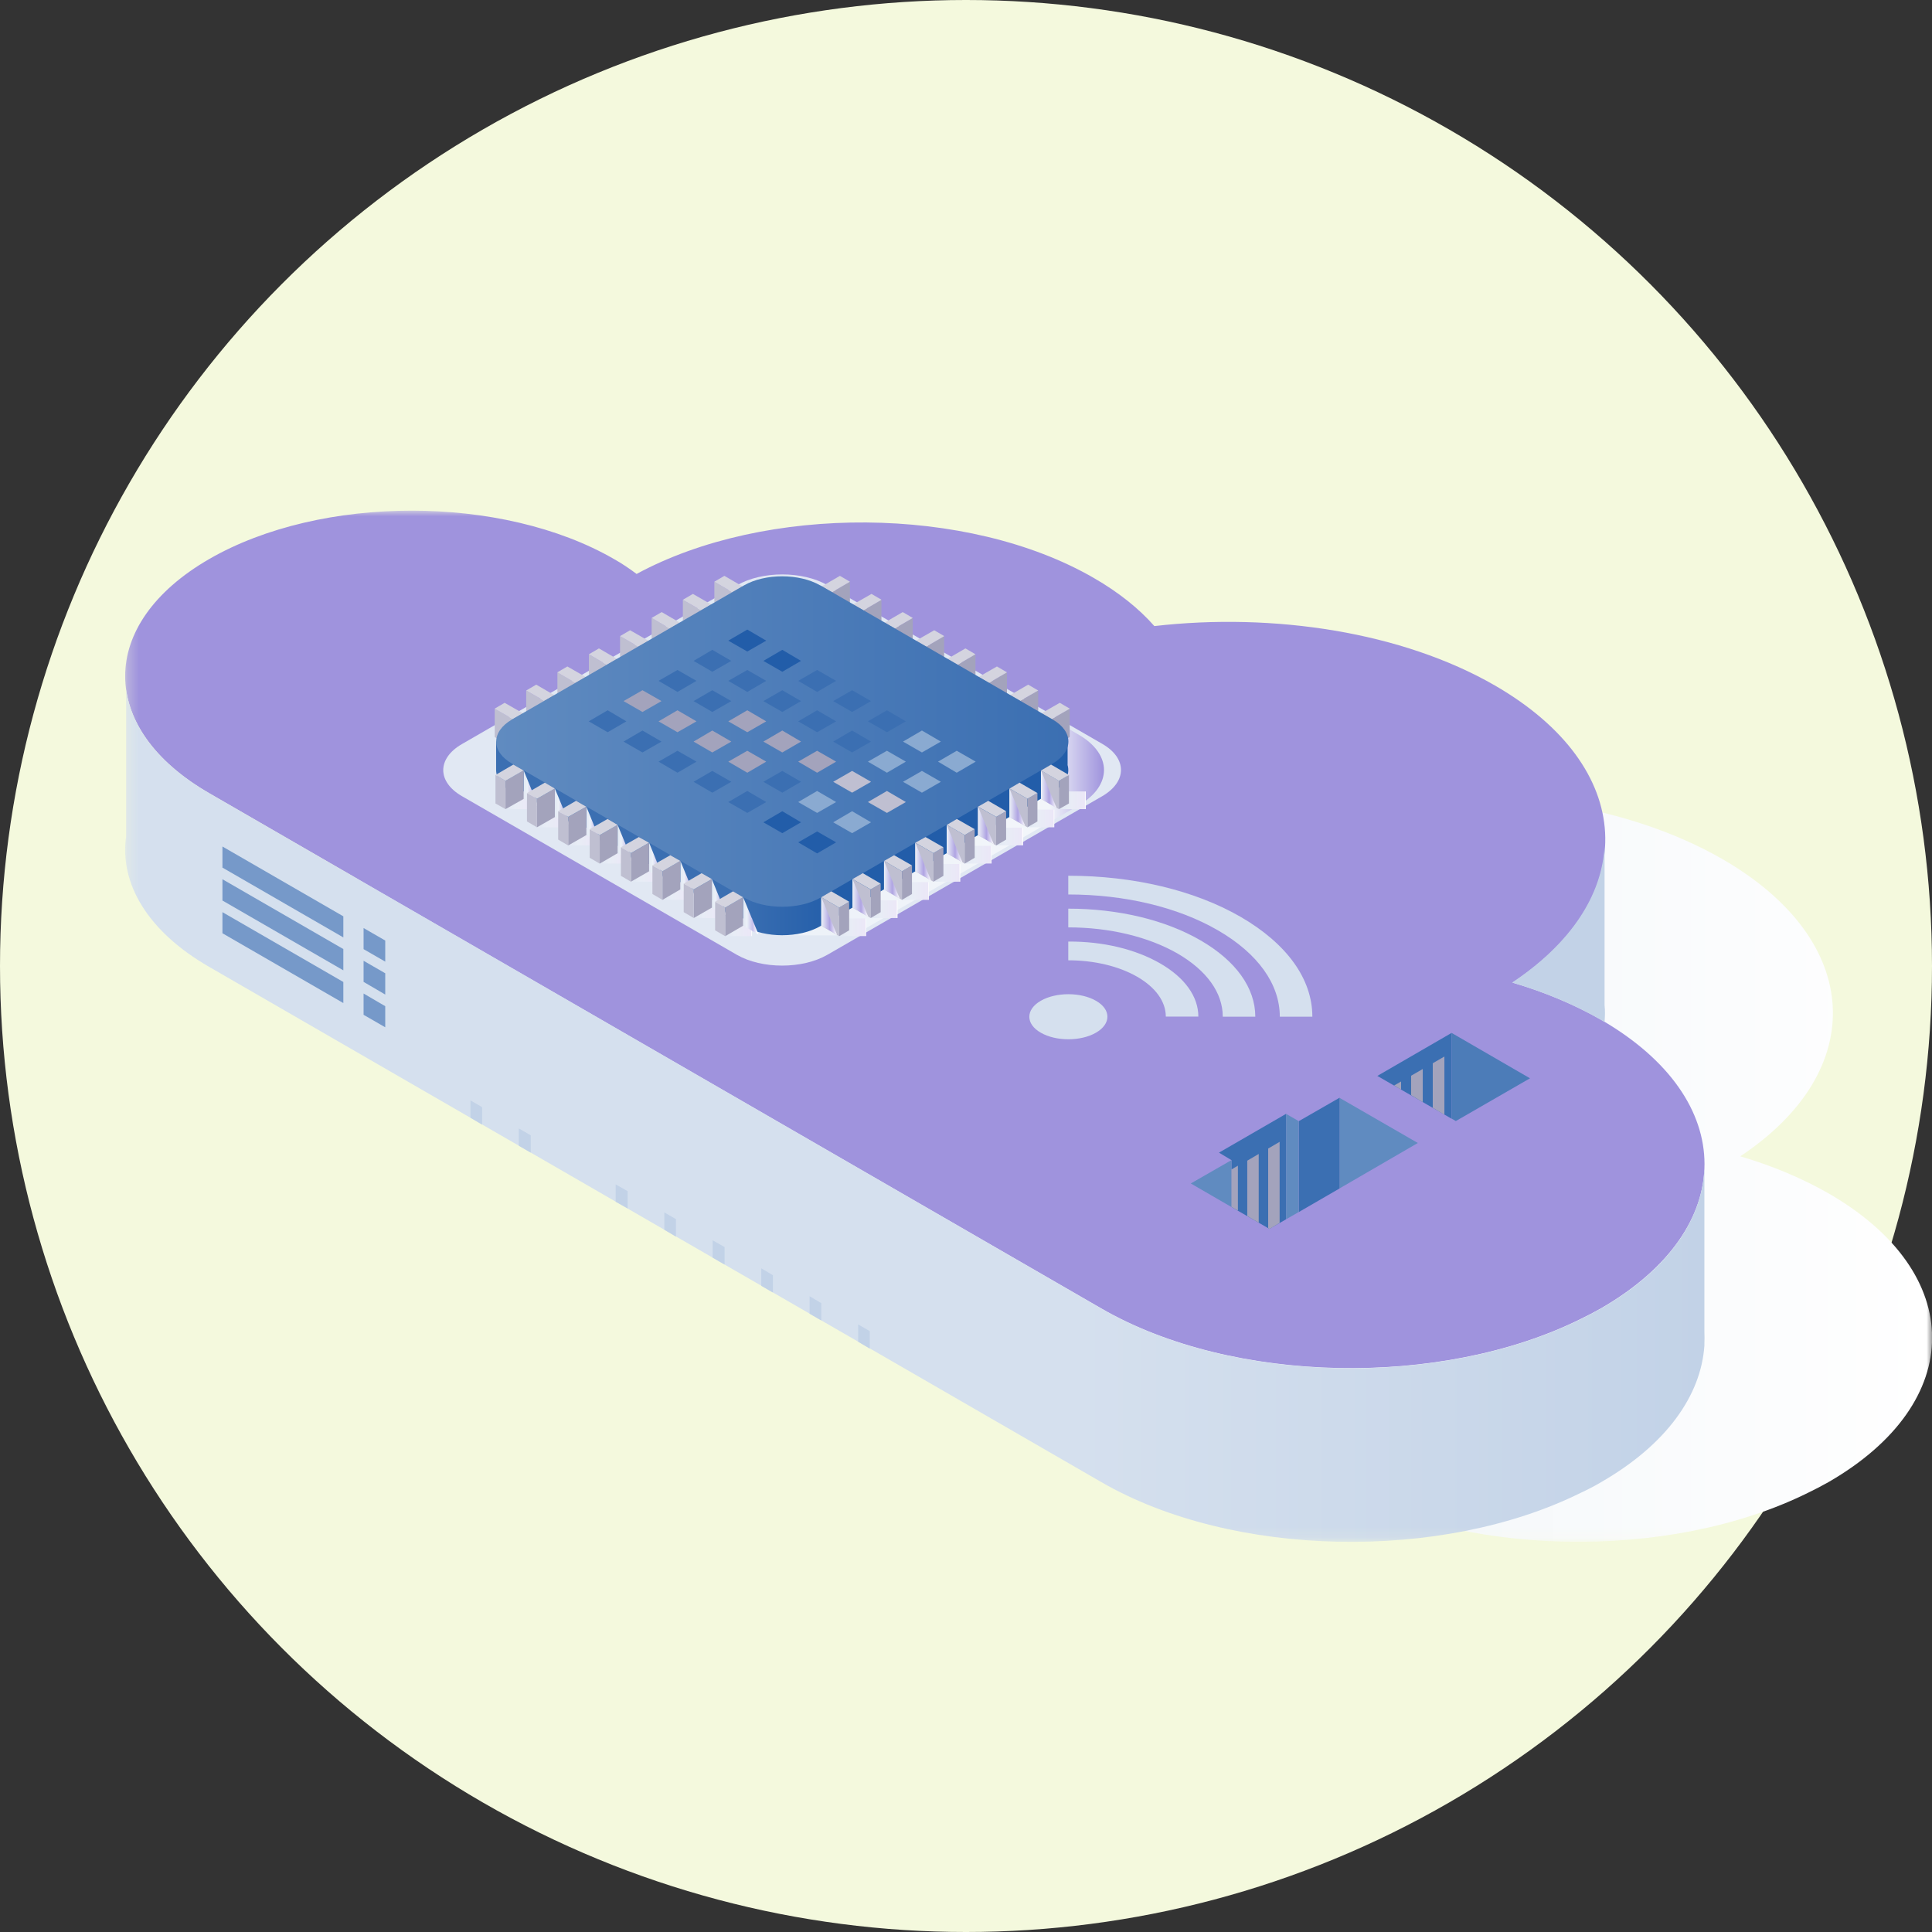 <svg width="174" height="174" viewBox="0 0 174 174" fill="none" xmlns="http://www.w3.org/2000/svg">
<rect x="0" y="0" width="174" height="174" fill="#333333" stroke="none"/>
<circle cx="87" cy="87" r="87" fill="#F4F9DD"/>
<mask id="mask0_1515_2265" style="mask-type:luminance" maskUnits="userSpaceOnUse" x="11" y="46" width="163" height="93">
<path d="M174 46H11.267V138.869H174V46Z" fill="white"/>
</mask>
<g mask="url(#mask0_1515_2265)">
<path style="mix-blend-mode:multiply" d="M75.805 66.005C76.538 66.414 77.194 66.866 77.833 67.334C89.438 61.047 107.662 61.14 119.002 67.692C121.277 69.004 123.092 70.47 124.463 72.029C135.216 70.793 146.803 72.574 155.136 77.379C167.848 84.724 168.35 96.422 156.729 104.141C159.6 104.984 162.284 106.109 164.687 107.481C177.118 114.655 177.118 126.302 164.687 133.476C164.082 133.816 163.451 134.149 162.812 134.455C150.313 140.632 131.501 140.317 119.675 133.476L39.331 87.075C29.252 81.256 29.252 71.824 39.331 66.005C49.41 60.186 65.743 60.186 75.805 66.005Z" fill="url(#paint0_linear_1515_2265)"/>
<path d="M55.306 50.354C56.039 50.763 56.695 51.214 57.334 51.691C68.938 45.404 87.163 45.497 98.503 52.049C100.778 53.361 102.593 54.827 103.964 56.386C114.717 55.151 126.304 56.931 134.637 61.737C147.349 69.081 147.851 80.779 136.23 88.498C139.101 89.342 141.785 90.466 144.188 91.838C156.619 99.012 156.619 110.659 144.188 117.833C143.583 118.174 142.952 118.506 142.313 118.813C129.814 124.99 111.002 124.674 99.176 117.833L18.832 71.432C8.753 65.605 8.753 56.181 18.832 50.354C28.911 44.535 45.244 44.535 55.306 50.354Z" fill="#9F93DD"/>
<path d="M136.213 88.498C139.084 89.342 141.768 90.466 144.171 91.838C144.281 91.915 144.392 91.991 144.511 92.043C144.545 91.531 144.571 91.046 144.511 90.543V76.178C144.29 80.591 141.512 84.945 136.179 88.498H136.213Z" fill="#C2D2E7"/>
<path d="M153.483 105.496C153.219 109.986 150.126 114.433 144.188 117.85C143.583 118.191 142.944 118.523 142.313 118.83C129.814 125.007 111.002 124.691 99.176 117.85L18.832 71.432C14.325 68.834 11.828 65.511 11.36 62.111V75.318C10.755 79.526 13.26 83.863 18.832 87.075L99.193 133.484C111.019 140.317 129.831 140.641 142.33 134.464C142.969 134.166 143.608 133.842 144.205 133.484C150.101 130.085 153.193 125.671 153.5 121.198V121.121C153.517 120.687 153.517 120.278 153.5 119.843V105.479L153.483 105.496Z" fill="url(#paint1_linear_1515_2265)"/>
<path d="M74.511 52.705L99.271 66.993C101.52 68.288 101.52 70.393 99.271 71.705L74.511 85.993C72.262 87.288 68.615 87.288 66.366 85.993L41.607 71.705C39.358 70.41 39.358 68.305 41.607 67.01L66.383 52.705C68.633 51.41 72.279 51.41 74.528 52.705H74.511Z" fill="#E1E8F3"/>
<path d="M70.439 84.238H76.88L97.132 72.54C100.191 70.776 100.191 67.922 97.132 66.159L77.663 54.912H70.456V84.238H70.439Z" fill="url(#paint2_linear_1515_2265)"/>
<path d="M46.164 67.317L44.554 66.38V63.824L46.164 64.744V67.317Z" fill="#BFBFD1"/>
<path d="M46.165 67.317L47.085 66.789V64.233L46.165 64.744V67.317Z" fill="#A3A3BC"/>
<path d="M46.165 64.744L47.085 64.233L45.449 63.296L44.546 63.824L46.156 64.744H46.165Z" fill="#D4D4DF"/>
<path d="M49.001 65.681L47.391 64.744V62.188L49.001 63.108V65.681Z" fill="#BFBFD1"/>
<path d="M49.001 65.681L49.904 65.153V62.597L49.001 63.108V65.681Z" fill="#A3A3BC"/>
<path d="M49.001 63.108L49.904 62.597L48.294 61.66L47.391 62.188L49.001 63.108Z" fill="#D4D4DF"/>
<path d="M51.812 64.046L50.202 63.125V60.552L51.812 61.489V64.046Z" fill="#BFBFD1"/>
<path d="M51.813 64.046L52.734 63.534V60.961L51.813 61.489V64.046Z" fill="#A3A3BC"/>
<path d="M51.813 61.489L52.733 60.961L51.097 60.024L50.194 60.552L51.805 61.489H51.813Z" fill="#D4D4DF"/>
<path d="M54.649 62.418L53.039 61.498V58.925L54.649 59.862V62.418Z" fill="#BFBFD1"/>
<path d="M54.65 62.41L55.553 61.898V59.325L54.65 59.854V62.41Z" fill="#A3A3BC"/>
<path d="M54.649 59.862L55.553 59.334L53.942 58.397L53.039 58.925L54.649 59.862Z" fill="#D4D4DF"/>
<path d="M57.479 60.799L55.843 59.862V57.289L57.479 58.226V60.799Z" fill="#BFBFD1"/>
<path d="M57.487 60.799L58.39 60.271V57.698L57.487 58.226V60.799Z" fill="#A3A3BC"/>
<path d="M57.479 58.226L58.382 57.698L56.746 56.761L55.843 57.289L57.479 58.226Z" fill="#D4D4DF"/>
<path d="M60.299 59.163L58.688 58.226V55.653L60.299 56.59V59.163Z" fill="#BFBFD1"/>
<path d="M60.3 59.164L61.203 58.635V56.062L60.3 56.59V59.164Z" fill="#A3A3BC"/>
<path d="M60.299 56.59L61.202 56.062L59.592 55.125L58.688 55.653L60.299 56.59Z" fill="#D4D4DF"/>
<path d="M63.137 57.528L61.501 56.59V54.017L63.137 54.955V57.528Z" fill="#BFBFD1"/>
<path d="M63.137 57.528L64.04 56.999V54.426L63.137 54.955V57.528Z" fill="#A3A3BC"/>
<path d="M63.137 54.955L64.04 54.426L62.404 53.489L61.501 54.017L63.137 54.955Z" fill="#D4D4DF"/>
<path d="M65.947 55.9L64.337 54.963V52.39L65.947 53.327V55.9Z" fill="#BFBFD1"/>
<path d="M65.948 55.9L66.851 55.372V52.799L65.948 53.327V55.9Z" fill="#A3A3BC"/>
<path d="M65.947 53.327L66.85 52.799L65.24 51.862L64.337 52.39L65.947 53.327Z" fill="#D4D4DF"/>
<path d="M94.73 67.317L96.34 66.38V63.824L94.73 64.744V67.317Z" fill="#A3A3BC"/>
<path d="M94.729 67.317L93.809 66.789V64.233L94.729 64.744V67.317Z" fill="#A3A3BC"/>
<path d="M94.729 64.744L93.809 64.233L95.445 63.296L96.348 63.824L94.737 64.744H94.729Z" fill="#D4D4DF"/>
<path d="M91.892 65.681L93.502 64.744V62.188L91.892 63.108V65.681Z" fill="#A3A3BC"/>
<path d="M91.891 65.681L90.988 65.153V62.597L91.891 63.108V65.681Z" fill="#A3A3BC"/>
<path d="M91.891 63.108L90.988 62.597L92.599 61.66L93.502 62.188L91.891 63.108Z" fill="#D4D4DF"/>
<path d="M89.079 64.046L90.689 63.125V60.552L89.079 61.489V64.046Z" fill="#A3A3BC"/>
<path d="M89.071 64.046L88.15 63.534V60.961L89.071 61.489V64.046Z" fill="#A3A3BC"/>
<path d="M89.071 61.489L88.15 60.961L89.786 60.024L90.689 60.552L89.079 61.489H89.071Z" fill="#D4D4DF"/>
<path d="M86.242 62.418L87.853 61.498V58.925L86.242 59.862V62.418Z" fill="#A3A3BC"/>
<path d="M86.242 62.41L85.339 61.898V59.325L86.242 59.854V62.41Z" fill="#A3A3BC"/>
<path d="M86.242 59.862L85.339 59.334L86.949 58.397L87.852 58.925L86.242 59.862Z" fill="#D4D4DF"/>
<path d="M83.422 60.799L85.032 59.862V57.289L83.422 58.226V60.799Z" fill="#A3A3BC"/>
<path d="M83.422 60.799L82.502 60.271V57.698L83.422 58.226V60.799Z" fill="#A3A3BC"/>
<path d="M83.422 58.226L82.502 57.698L84.138 56.761L85.041 57.289L83.431 58.226H83.422Z" fill="#D4D4DF"/>
<path d="M80.594 59.163L82.204 58.226V55.653L80.594 56.59V59.163Z" fill="#A3A3BC"/>
<path d="M80.594 59.164L79.69 58.635V56.062L80.594 56.59V59.164Z" fill="#A3A3BC"/>
<path d="M80.594 56.59L79.69 56.062L81.301 55.125L82.204 55.653L80.594 56.59Z" fill="#D4D4DF"/>
<path d="M77.773 57.528L79.384 56.59V54.017L77.773 54.955V57.528Z" fill="#A3A3BC"/>
<path d="M77.774 57.528L76.853 56.999V54.426L77.774 54.955V57.528Z" fill="#A3A3BC"/>
<path d="M77.774 54.955L76.853 54.426L78.489 53.489L79.392 54.017L77.782 54.955H77.774Z" fill="#D4D4DF"/>
<path d="M74.936 55.9L76.547 54.963V52.39L74.936 53.327V55.9Z" fill="#A3A3BC"/>
<path d="M74.936 55.9L74.033 55.372V52.799L74.936 53.327V55.9Z" fill="#A3A3BC"/>
<path d="M74.936 53.327L74.033 52.799L75.644 51.862L76.547 52.39L74.936 53.327Z" fill="#D4D4DF"/>
<path d="M96.151 68.876V66.772H75.618L73.888 65.775C71.989 64.684 68.913 64.684 67.021 65.775L65.292 66.772H44.682V69.345C44.682 70.061 45.15 70.793 46.105 71.339L67.013 83.412C68.913 84.502 71.989 84.502 73.88 83.412L94.788 71.339C95.955 70.666 96.398 69.745 96.143 68.876H96.151Z" fill="url(#paint3_linear_1515_2265)"/>
<path d="M73.889 52.722L94.797 64.795C96.697 65.886 96.697 67.667 94.797 68.774L73.889 80.847C71.989 81.938 68.913 81.938 67.022 80.847L46.114 68.774C44.214 67.684 44.214 65.903 46.114 64.795L67.005 52.722C68.905 51.632 71.98 51.632 73.872 52.722H73.889Z" fill="url(#paint4_linear_1515_2265)"/>
<path d="M78.004 82.713H75.584V84.306H78.004V82.713Z" fill="url(#paint5_linear_1515_2265)"/>
<path d="M75.576 84.315L73.966 83.378V80.805L75.576 81.742V84.315Z" fill="#BFBFD1"/>
<path d="M75.575 84.315L76.478 83.787V81.213L75.575 81.742V84.315Z" fill="#A3A3BC"/>
<path d="M75.576 81.742L76.479 81.213L74.869 80.276L73.966 80.805L75.576 81.742Z" fill="#D4D4DF"/>
<path d="M73.966 80.796L75.389 84.195L73.966 83.369V80.796Z" fill="url(#paint6_linear_1515_2265)"/>
<path d="M80.833 81.086H78.413V82.679H80.833V81.086Z" fill="url(#paint7_linear_1515_2265)"/>
<path d="M78.413 82.679L76.777 81.742V79.169L78.413 80.106V82.679Z" fill="#BFBFD1"/>
<path d="M78.413 82.679L79.316 82.151V79.578L78.413 80.106V82.679Z" fill="#A3A3BC"/>
<path d="M78.412 80.106L79.316 79.578L77.705 78.64L76.785 79.169L78.421 80.106H78.412Z" fill="#D4D4DF"/>
<path d="M76.777 79.169L78.2 82.568L76.777 81.742V79.169Z" fill="url(#paint8_linear_1515_2265)"/>
<path d="M83.652 79.45H81.232V81.043H83.652V79.45Z" fill="url(#paint9_linear_1515_2265)"/>
<path d="M81.233 81.043L79.623 80.106V77.533L81.233 78.47V81.043Z" fill="#BFBFD1"/>
<path d="M81.232 81.043L82.135 80.515V77.942L81.232 78.47V81.043Z" fill="#A3A3BC"/>
<path d="M81.233 78.47L82.136 77.942L80.526 77.022L79.623 77.533L81.233 78.47Z" fill="#D4D4DF"/>
<path d="M79.614 77.533L81.037 80.932L79.614 80.106V77.533Z" fill="url(#paint10_linear_1515_2265)"/>
<path d="M86.481 77.814H84.061V79.407H86.481V77.814Z" fill="url(#paint11_linear_1515_2265)"/>
<path d="M84.062 79.407L82.426 78.47V75.897L84.062 76.834V79.407Z" fill="#BFBFD1"/>
<path d="M84.061 79.407L84.965 78.879V76.306L84.061 76.834V79.407Z" fill="#A3A3BC"/>
<path d="M84.062 76.834L84.965 76.306L83.355 75.386L82.435 75.897L84.07 76.834H84.062Z" fill="#D4D4DF"/>
<path d="M82.435 75.897L83.857 79.296L82.435 78.47V75.897Z" fill="url(#paint12_linear_1515_2265)"/>
<path d="M89.301 76.178H86.881V77.771H89.301V76.178Z" fill="url(#paint13_linear_1515_2265)"/>
<path d="M86.882 77.78L85.272 76.843V74.287L86.882 75.207V77.78Z" fill="#BFBFD1"/>
<path d="M86.881 77.78L87.784 77.252V74.679L86.881 75.207V77.78Z" fill="#A3A3BC"/>
<path d="M86.882 75.207L87.785 74.679L86.175 73.758L85.272 74.287L86.882 75.207Z" fill="#D4D4DF"/>
<path d="M85.263 74.287L86.686 77.669L85.263 76.843V74.287Z" fill="url(#paint14_linear_1515_2265)"/>
<path d="M92.138 74.542H89.718V76.135H92.138V74.542Z" fill="url(#paint15_linear_1515_2265)"/>
<path d="M89.71 76.144L88.074 75.207V72.651L89.71 73.571V76.144Z" fill="#BFBFD1"/>
<path d="M89.711 76.144L90.614 75.616V73.06L89.711 73.571V76.144Z" fill="#A3A3BC"/>
<path d="M89.71 73.571L90.614 73.06L89.003 72.123L88.083 72.651L89.719 73.571H89.71Z" fill="#D4D4DF"/>
<path d="M88.083 72.651L89.506 76.033L88.083 75.207V72.651Z" fill="url(#paint16_linear_1515_2265)"/>
<path d="M94.95 72.915H92.53V74.508H94.95V72.915Z" fill="url(#paint17_linear_1515_2265)"/>
<path d="M92.53 74.508L90.92 73.588V71.015L92.53 71.935V74.508Z" fill="#BFBFD1"/>
<path d="M92.53 74.508L93.433 73.98V71.424L92.53 71.935V74.508Z" fill="#A3A3BC"/>
<path d="M92.53 71.935L93.433 71.424L91.823 70.487L90.92 71.015L92.53 71.935Z" fill="#D4D4DF"/>
<path d="M90.911 71.015L92.334 74.397L90.911 73.588V71.015Z" fill="url(#paint18_linear_1515_2265)"/>
<path d="M97.788 71.279H95.368V72.872H97.788V71.279Z" fill="url(#paint19_linear_1515_2265)"/>
<path d="M95.368 72.872L93.758 71.952V69.379L95.368 70.316V72.872Z" fill="#BFBFD1"/>
<path d="M95.368 72.872L96.271 72.361V69.788L95.368 70.316V72.872Z" fill="#A3A3BC"/>
<path d="M95.368 70.325L96.271 69.797L94.661 68.859L93.758 69.388L95.368 70.325Z" fill="#D4D4DF"/>
<path d="M93.749 69.379L95.155 72.762L93.749 71.952V69.379Z" fill="url(#paint20_linear_1515_2265)"/>
<path d="M47.945 71.279H45.525V72.872H47.945V71.279Z" fill="url(#paint21_linear_1515_2265)"/>
<path d="M50.781 72.915H48.361V74.508H50.781V72.915Z" fill="url(#paint22_linear_1515_2265)"/>
<path d="M53.593 74.542H51.174V76.135H53.593V74.542Z" fill="url(#paint23_linear_1515_2265)"/>
<path d="M56.431 76.178H54.012V77.771H56.431V76.178Z" fill="url(#paint24_linear_1515_2265)"/>
<path d="M59.251 77.814H56.831V79.407H59.251V77.814Z" fill="url(#paint25_linear_1515_2265)"/>
<path d="M62.08 79.45H59.66V81.043H62.08V79.45Z" fill="url(#paint26_linear_1515_2265)"/>
<path d="M64.9 81.086H62.48V82.679H64.9V81.086Z" fill="url(#paint27_linear_1515_2265)"/>
<path d="M67.728 82.713H65.309V84.306H67.728V82.713Z" fill="url(#paint28_linear_1515_2265)"/>
<path d="M47.161 69.379L48.533 72.745L47.161 71.952V69.379Z" fill="url(#paint29_linear_1515_2265)"/>
<path d="M49.973 71.015L51.361 74.38L49.973 73.588V71.015Z" fill="url(#paint30_linear_1515_2265)"/>
<path d="M52.81 72.651L54.182 76.016L52.81 75.207V72.651Z" fill="url(#paint31_linear_1515_2265)"/>
<path d="M55.622 74.287L57.011 77.652L55.622 76.843V74.287Z" fill="url(#paint32_linear_1515_2265)"/>
<path d="M58.459 75.897L59.831 79.279L58.459 78.47V75.897Z" fill="url(#paint33_linear_1515_2265)"/>
<path d="M61.278 77.533L62.667 80.915L61.278 80.106V77.533Z" fill="url(#paint34_linear_1515_2265)"/>
<path d="M64.107 79.169L65.479 82.534L64.107 81.742V79.169Z" fill="url(#paint35_linear_1515_2265)"/>
<path d="M66.927 80.796L68.316 84.161L66.927 83.369V80.796Z" fill="url(#paint36_linear_1515_2265)"/>
<path d="M65.309 84.315L66.919 83.378V80.805L65.309 81.742V84.315Z" fill="#A3A3BC"/>
<path d="M65.308 84.315L64.405 83.787V81.213L65.308 81.742V84.315Z" fill="#BFBFD1"/>
<path d="M65.308 81.742L64.405 81.213L66.016 80.276L66.919 80.805L65.308 81.742Z" fill="#D4D4DF"/>
<path d="M62.48 82.679L64.116 81.742V79.169L62.48 80.106V82.679Z" fill="#A3A3BC"/>
<path d="M62.48 82.679L61.577 82.151V79.578L62.48 80.106V82.679Z" fill="#BFBFD1"/>
<path d="M62.48 80.106L61.577 79.578L63.187 78.64L64.108 79.169L62.472 80.106H62.48Z" fill="#D4D4DF"/>
<path d="M59.66 81.043L61.27 80.106V77.533L59.66 78.47V81.043Z" fill="#A3A3BC"/>
<path d="M59.66 81.043L58.757 80.515V77.942L59.66 78.47V81.043Z" fill="#BFBFD1"/>
<path d="M59.66 78.47L58.757 77.942L60.367 77.022L61.27 77.533L59.66 78.47Z" fill="#D4D4DF"/>
<path d="M56.822 79.407L58.458 78.47V75.897L56.822 76.834V79.407Z" fill="#A3A3BC"/>
<path d="M56.823 79.407L55.92 78.879V76.306L56.823 76.834V79.407Z" fill="#BFBFD1"/>
<path d="M56.823 76.834L55.92 76.306L57.53 75.386L58.45 75.897L56.815 76.834H56.823Z" fill="#D4D4DF"/>
<path d="M54.012 77.78L55.622 76.843V74.287L54.012 75.207V77.78Z" fill="#A3A3BC"/>
<path d="M54.011 77.78L53.108 77.252V74.679L54.011 75.207V77.78Z" fill="#BFBFD1"/>
<path d="M54.011 75.207L53.108 74.679L54.719 73.758L55.622 74.287L54.011 75.207Z" fill="#D4D4DF"/>
<path d="M51.174 76.144L52.81 75.207V72.651L51.174 73.571V76.144Z" fill="#A3A3BC"/>
<path d="M51.174 76.144L50.27 75.616V73.06L51.174 73.571V76.144Z" fill="#BFBFD1"/>
<path d="M51.174 73.571L50.27 73.06L51.881 72.123L52.801 72.651L51.165 73.571H51.174Z" fill="#D4D4DF"/>
<path d="M48.361 74.508L49.972 73.588V71.015L48.361 71.935V74.508Z" fill="#A3A3BC"/>
<path d="M48.362 74.508L47.459 73.98V71.424L48.362 71.935V74.508Z" fill="#BFBFD1"/>
<path d="M48.362 71.935L47.459 71.424L49.069 70.487L49.972 71.015L48.362 71.935Z" fill="#D4D4DF"/>
<path d="M45.525 72.872L47.161 71.952V69.379L45.525 70.316V72.872Z" fill="#A3A3BC"/>
<path d="M45.525 72.872L44.622 72.361V69.788L45.525 70.316V72.872Z" fill="#BFBFD1"/>
<path d="M45.525 70.325L44.622 69.797L46.232 68.859L47.153 69.388L45.517 70.325H45.525Z" fill="#D4D4DF"/>
<path d="M67.303 58.678L65.591 57.698L67.303 56.701L69.007 57.698L67.303 58.678Z" fill="#225DA9"/>
<path d="M70.455 60.501L68.751 59.521L70.455 58.525L72.142 59.521L70.455 60.501Z" fill="#225DA9"/>
<path d="M73.591 62.316L71.887 61.319L73.591 60.339L75.303 61.319L73.591 62.316Z" fill="#3B6FB2"/>
<path d="M76.743 64.122L75.039 63.142L76.743 62.163L78.447 63.142L76.743 64.122Z" fill="#3B6FB2"/>
<path d="M79.879 65.946L78.166 64.966L79.879 63.969L81.583 64.966L79.879 65.946Z" fill="#3B6FB2"/>
<path d="M83.031 67.769L81.327 66.789L83.031 65.792L84.735 66.789L83.031 67.769Z" fill="#8AAAD1"/>
<path d="M86.166 69.592L84.48 68.595L86.166 67.615L87.871 68.595L86.166 69.592Z" fill="#8AAAD1"/>
<path d="M64.151 60.501L62.464 59.521L64.151 58.525L65.863 59.521L64.151 60.501Z" fill="#3B6FB2"/>
<path d="M67.303 62.316L65.591 61.319L67.303 60.339L69.007 61.319L67.303 62.316Z" fill="#3B6FB2"/>
<path d="M70.455 64.122L68.751 63.142L70.455 62.163L72.142 63.142L70.455 64.122Z" fill="#3B6FB2"/>
<path d="M73.591 65.946L71.887 64.966L73.591 63.969L75.303 64.966L73.591 65.946Z" fill="#3B6FB2"/>
<path d="M76.743 67.769L75.039 66.789L76.743 65.792L78.447 66.789L76.743 67.769Z" fill="#3B6FB2"/>
<path d="M79.879 69.592L78.166 68.595L79.879 67.615L81.583 68.595L79.879 69.592Z" fill="#8AAAD1"/>
<path d="M83.031 71.39L81.327 70.41L83.031 69.43L84.735 70.41L83.031 71.39Z" fill="#8AAAD1"/>
<path d="M61.015 62.316L59.31 61.319L61.015 60.339L62.727 61.319L61.015 62.316Z" fill="#3B6FB2"/>
<path d="M64.151 64.122L62.464 63.142L64.151 62.163L65.863 63.142L64.151 64.122Z" fill="#3B6FB2"/>
<path d="M67.303 65.946L65.591 64.966L67.303 63.969L69.007 64.966L67.303 65.946Z" fill="#A3A3BC"/>
<path d="M70.455 67.769L68.751 66.789L70.455 65.792L72.142 66.789L70.455 67.769Z" fill="#A3A3BC"/>
<path d="M73.591 69.592L71.887 68.595L73.591 67.615L75.303 68.595L73.591 69.592Z" fill="#A3A3BC"/>
<path d="M76.743 71.39L75.039 70.41L76.743 69.43L78.447 70.41L76.743 71.39Z" fill="#BFBFD1"/>
<path d="M79.879 73.213L78.166 72.233L79.879 71.237L81.583 72.233L79.879 73.213Z" fill="#BFBFD1"/>
<path d="M57.862 64.122L56.158 63.142L57.862 62.163L59.575 63.142L57.862 64.122Z" fill="#A3A3BC"/>
<path d="M61.015 65.946L59.31 64.966L61.015 63.969L62.727 64.966L61.015 65.946Z" fill="#A3A3BC"/>
<path d="M64.151 67.769L62.464 66.789L64.151 65.792L65.863 66.789L64.151 67.769Z" fill="#A3A3BC"/>
<path d="M67.303 69.592L65.591 68.595L67.303 67.615L69.007 68.595L67.303 69.592Z" fill="#A3A3BC"/>
<path d="M70.455 71.39L68.751 70.41L70.455 69.43L72.142 70.41L70.455 71.39Z" fill="#3B6FB2"/>
<path d="M73.591 73.213L71.887 72.233L73.591 71.237L75.303 72.233L73.591 73.213Z" fill="#8AAAD1"/>
<path d="M76.743 75.037L75.039 74.057L76.743 73.06L78.447 74.057L76.743 75.037Z" fill="#8AAAD1"/>
<path d="M54.727 65.946L53.023 64.966L54.727 63.969L56.414 64.966L54.727 65.946Z" fill="#3B6FB2"/>
<path d="M57.862 67.769L56.158 66.789L57.862 65.792L59.575 66.789L57.862 67.769Z" fill="#3B6FB2"/>
<path d="M61.015 69.592L59.31 68.595L61.015 67.615L62.727 68.595L61.015 69.592Z" fill="#3B6FB2"/>
<path d="M64.151 71.39L62.464 70.41L64.151 69.43L65.863 70.41L64.151 71.39Z" fill="#3B6FB2"/>
<path d="M67.303 73.213L65.591 72.233L67.303 71.237L69.007 72.233L67.303 73.213Z" fill="#3B6FB2"/>
<path d="M70.455 75.037L68.751 74.057L70.455 73.06L72.142 74.057L70.455 75.037Z" fill="#225DA9"/>
<path d="M73.591 76.86L71.887 75.863L73.591 74.883L75.303 75.863L73.591 76.86Z" fill="#225DA9"/>
<path d="M30.922 84.426L20.033 78.138V76.238L30.922 82.526V84.426Z" fill="#7699C9"/>
<path d="M34.696 86.607L32.745 85.482V83.582L34.696 84.707V86.607Z" fill="#7699C9"/>
<path d="M30.922 87.391L20.033 81.103V79.186L30.922 85.474V87.391Z" fill="#7699C9"/>
<path d="M34.696 89.572L32.745 88.43V86.53L34.696 87.655V89.572Z" fill="#7699C9"/>
<path d="M30.922 90.338L20.033 84.051V82.151L30.922 88.439V90.338Z" fill="#7699C9"/>
<path d="M34.696 92.52L32.745 91.395V89.478L34.696 90.62V92.52Z" fill="#7699C9"/>
<path d="M98.708 90.134C97.336 89.342 95.104 89.342 93.732 90.134C92.36 90.926 92.36 92.221 93.732 93.005C95.104 93.798 97.336 93.798 98.708 93.005C100.079 92.213 100.079 90.918 98.708 90.134ZM96.211 84.8V86.487C98.554 86.487 100.77 87.016 102.422 87.97C104.075 88.924 104.995 90.202 104.995 91.557H107.926C107.926 89.751 106.708 88.047 104.493 86.769C102.278 85.491 99.33 84.775 96.211 84.8ZM96.211 81.835V83.522C99.926 83.522 103.419 84.366 106.052 85.874C108.676 87.399 110.125 89.401 110.125 91.565H113.055C113.055 88.975 111.309 86.53 108.122 84.69C104.953 82.849 100.71 81.835 96.203 81.835H96.22H96.211ZM111.752 82.585C107.603 80.183 102.082 78.871 96.211 78.871V80.558C101.298 80.558 106.086 81.699 109.69 83.787C113.294 85.874 115.262 88.635 115.262 91.565H118.193C118.193 88.166 115.901 84.996 111.752 82.585Z" fill="#D5E0EE"/>
<path d="M43.421 101.287L42.373 100.665V99.106L43.421 99.711V101.287Z" fill="#C2D2E7"/>
<path d="M47.8 103.809L46.727 103.187V101.628L47.8 102.25V103.809Z" fill="#C2D2E7"/>
<path d="M56.525 108.836L55.451 108.231V106.671L56.525 107.276V108.836Z" fill="#C2D2E7"/>
<path d="M60.878 111.375L59.83 110.753V109.193L60.878 109.798V111.375Z" fill="#C2D2E7"/>
<path d="M65.257 113.888L64.184 113.266V111.707L65.257 112.312V113.888Z" fill="#C2D2E7"/>
<path d="M69.611 116.41L68.564 115.805V114.229L69.611 114.851V116.41Z" fill="#C2D2E7"/>
<path d="M73.965 118.923L72.917 118.318V116.742L73.965 117.364V118.923Z" fill="#C2D2E7"/>
<path d="M78.336 121.462L77.288 120.84V119.281L78.336 119.886V121.462Z" fill="#C2D2E7"/>
<path d="M124.046 96.899L130.726 100.75V93.031L124.046 96.899Z" fill="#3B6FB2"/>
<path d="M137.807 97.121L130.727 93.022V100.742L131.118 100.963L137.798 97.112L137.807 97.121Z" fill="#4C7CB8"/>
<path d="M129.038 99.77L130.086 100.392V95.152L129.038 95.757V99.779V99.77Z" fill="#A3A3BC"/>
<path d="M127.088 98.637L128.136 99.259V96.277L127.088 96.882V98.646V98.637Z" fill="#A3A3BC"/>
<path d="M126.184 98.134V97.402L125.562 97.76L126.184 98.134Z" fill="#A3A3BC"/>
<path d="M109.784 103.809L110.909 104.482V108.708L114.325 110.676L115.825 109.815V100.315L109.784 103.809Z" fill="#3B6FB2"/>
<path d="M107.245 106.586L110.909 108.708V104.482L107.245 106.586Z" fill="#608BC0"/>
<path d="M120.63 98.867V107.038L127.693 102.94L120.63 98.867Z" fill="#608BC0"/>
<path d="M116.975 100.972V109.159L120.638 107.038V98.867L116.975 100.972Z" fill="#3B6FB2"/>
<path d="M115.824 100.315V109.815L116.966 109.159V100.972L115.824 100.315Z" fill="#608BC0"/>
<path d="M114.214 110.608L114.325 110.684L115.245 110.139V102.837L114.214 103.442V110.616V110.608Z" fill="#A3A3BC"/>
<path d="M112.331 109.517L113.362 110.122V103.928L112.331 104.533V109.526V109.517Z" fill="#A3A3BC"/>
<path d="M110.908 108.708L111.488 109.023V104.984L110.908 105.325V108.708Z" fill="#A3A3BC"/>
</g>
<defs>
<linearGradient id="paint0_linear_1515_2265" x1="31.771" y1="100.243" x2="174.01" y2="100.243" gradientUnits="userSpaceOnUse">
<stop stop-color="#DCE5EF"/>
<stop offset="0.52" stop-color="#F0F4F8"/>
<stop offset="1" stop-color="white"/>
</linearGradient>
<linearGradient id="paint1_linear_1515_2265" x1="11.266" y1="100.486" x2="153.517" y2="100.486" gradientUnits="userSpaceOnUse">
<stop offset="0.6" stop-color="#D5E0EE"/>
<stop offset="1" stop-color="#C2D2E7"/>
</linearGradient>
<linearGradient id="paint2_linear_1515_2265" x1="70.439" y1="69.567" x2="99.424" y2="69.567" gradientUnits="userSpaceOnUse">
<stop stop-color="#ECF1F8"/>
<stop offset="0.83" stop-color="#F3F6FA"/>
<stop offset="1" stop-color="#9F93DD"/>
</linearGradient>
<linearGradient id="paint3_linear_1515_2265" x1="44.682" y1="74.593" x2="96.228" y2="74.593" gradientUnits="userSpaceOnUse">
<stop offset="0.42" stop-color="#3B6FB2"/>
<stop offset="0.6" stop-color="#225DA9"/>
</linearGradient>
<linearGradient id="paint4_linear_1515_2265" x1="44.682" y1="66.789" x2="96.22" y2="66.789" gradientUnits="userSpaceOnUse">
<stop stop-color="#608BC0"/>
<stop offset="1" stop-color="#3B6FB2"/>
</linearGradient>
<linearGradient id="paint5_linear_1515_2265" x1="75.576" y1="83.514" x2="78.004" y2="83.514" gradientUnits="userSpaceOnUse">
<stop stop-color="#E1E8F3"/>
<stop offset="0.36" stop-color="#E8EDF6"/>
<stop offset="0.96" stop-color="#EBE7F7"/>
<stop offset="1" stop-color="white"/>
</linearGradient>
<linearGradient id="paint6_linear_1515_2265" x1="73.966" y1="82.5" x2="75.389" y2="82.5" gradientUnits="userSpaceOnUse">
<stop stop-color="#ECF1F8"/>
<stop offset="0.53" stop-color="#AFA4E2"/>
<stop offset="1" stop-color="white"/>
</linearGradient>
<linearGradient id="paint7_linear_1515_2265" x1="78.413" y1="81.878" x2="80.816" y2="81.878" gradientUnits="userSpaceOnUse">
<stop stop-color="#E1E8F3"/>
<stop offset="0.36" stop-color="#E8EDF6"/>
<stop offset="0.96" stop-color="#EBE7F7"/>
<stop offset="1" stop-color="white"/>
</linearGradient>
<linearGradient id="paint8_linear_1515_2265" x1="76.777" y1="80.864" x2="78.209" y2="80.864" gradientUnits="userSpaceOnUse">
<stop stop-color="#ECF1F8"/>
<stop offset="0.53" stop-color="#AFA4E2"/>
<stop offset="1" stop-color="white"/>
</linearGradient>
<linearGradient id="paint9_linear_1515_2265" x1="81.232" y1="80.242" x2="83.652" y2="80.242" gradientUnits="userSpaceOnUse">
<stop stop-color="#E1E8F3"/>
<stop offset="0.36" stop-color="#E8EDF6"/>
<stop offset="0.96" stop-color="#EBE7F7"/>
<stop offset="1" stop-color="white"/>
</linearGradient>
<linearGradient id="paint10_linear_1515_2265" x1="79.614" y1="79.228" x2="81.046" y2="79.228" gradientUnits="userSpaceOnUse">
<stop stop-color="#ECF1F8"/>
<stop offset="0.53" stop-color="#AFA4E2"/>
<stop offset="1" stop-color="white"/>
</linearGradient>
<linearGradient id="paint11_linear_1515_2265" x1="84.061" y1="78.606" x2="86.464" y2="78.606" gradientUnits="userSpaceOnUse">
<stop stop-color="#E1E8F3"/>
<stop offset="0.36" stop-color="#E8EDF6"/>
<stop offset="0.96" stop-color="#EBE7F7"/>
<stop offset="1" stop-color="white"/>
</linearGradient>
<linearGradient id="paint12_linear_1515_2265" x1="82.435" y1="77.592" x2="83.857" y2="77.592" gradientUnits="userSpaceOnUse">
<stop stop-color="#ECF1F8"/>
<stop offset="0.53" stop-color="#AFA4E2"/>
<stop offset="1" stop-color="white"/>
</linearGradient>
<linearGradient id="paint13_linear_1515_2265" x1="86.881" y1="76.979" x2="89.301" y2="76.979" gradientUnits="userSpaceOnUse">
<stop stop-color="#E1E8F3"/>
<stop offset="0.36" stop-color="#E8EDF6"/>
<stop offset="0.96" stop-color="#EBE7F7"/>
<stop offset="1" stop-color="white"/>
</linearGradient>
<linearGradient id="paint14_linear_1515_2265" x1="85.263" y1="75.974" x2="86.694" y2="75.974" gradientUnits="userSpaceOnUse">
<stop stop-color="#ECF1F8"/>
<stop offset="0.53" stop-color="#AFA4E2"/>
<stop offset="1" stop-color="white"/>
</linearGradient>
<linearGradient id="paint15_linear_1515_2265" x1="89.709" y1="75.343" x2="92.112" y2="75.343" gradientUnits="userSpaceOnUse">
<stop stop-color="#E1E8F3"/>
<stop offset="0.36" stop-color="#E8EDF6"/>
<stop offset="0.96" stop-color="#EBE7F7"/>
<stop offset="1" stop-color="white"/>
</linearGradient>
<linearGradient id="paint16_linear_1515_2265" x1="88.083" y1="74.338" x2="89.506" y2="74.338" gradientUnits="userSpaceOnUse">
<stop stop-color="#ECF1F8"/>
<stop offset="0.53" stop-color="#AFA4E2"/>
<stop offset="1" stop-color="white"/>
</linearGradient>
<linearGradient id="paint17_linear_1515_2265" x1="92.53" y1="73.707" x2="94.95" y2="73.707" gradientUnits="userSpaceOnUse">
<stop stop-color="#E1E8F3"/>
<stop offset="0.36" stop-color="#E8EDF6"/>
<stop offset="0.96" stop-color="#EBE7F7"/>
<stop offset="1" stop-color="white"/>
</linearGradient>
<linearGradient id="paint18_linear_1515_2265" x1="90.911" y1="72.702" x2="92.343" y2="72.702" gradientUnits="userSpaceOnUse">
<stop stop-color="#ECF1F8"/>
<stop offset="0.53" stop-color="#AFA4E2"/>
<stop offset="1" stop-color="white"/>
</linearGradient>
<linearGradient id="paint19_linear_1515_2265" x1="95.368" y1="72.071" x2="97.771" y2="72.071" gradientUnits="userSpaceOnUse">
<stop stop-color="#E1E8F3"/>
<stop offset="0.36" stop-color="#E8EDF6"/>
<stop offset="0.96" stop-color="#EBE7F7"/>
<stop offset="1" stop-color="white"/>
</linearGradient>
<linearGradient id="paint20_linear_1515_2265" x1="93.749" y1="71.066" x2="95.155" y2="71.066" gradientUnits="userSpaceOnUse">
<stop stop-color="#ECF1F8"/>
<stop offset="0.53" stop-color="#AFA4E2"/>
<stop offset="1" stop-color="white"/>
</linearGradient>
<linearGradient id="paint21_linear_1515_2265" x1="45.525" y1="72.071" x2="47.945" y2="72.071" gradientUnits="userSpaceOnUse">
<stop stop-color="#E1E8F3"/>
<stop offset="0.36" stop-color="#E8EDF6"/>
<stop offset="0.96" stop-color="#EBE7F7"/>
<stop offset="1" stop-color="white"/>
</linearGradient>
<linearGradient id="paint22_linear_1515_2265" x1="48.344" y1="73.707" x2="50.764" y2="73.707" gradientUnits="userSpaceOnUse">
<stop stop-color="#E1E8F3"/>
<stop offset="0.36" stop-color="#E8EDF6"/>
<stop offset="0.96" stop-color="#EBE7F7"/>
<stop offset="1" stop-color="white"/>
</linearGradient>
<linearGradient id="paint23_linear_1515_2265" x1="51.174" y1="75.343" x2="53.593" y2="75.343" gradientUnits="userSpaceOnUse">
<stop stop-color="#E1E8F3"/>
<stop offset="0.36" stop-color="#E8EDF6"/>
<stop offset="0.96" stop-color="#EBE7F7"/>
<stop offset="1" stop-color="white"/>
</linearGradient>
<linearGradient id="paint24_linear_1515_2265" x1="53.995" y1="76.979" x2="56.414" y2="76.979" gradientUnits="userSpaceOnUse">
<stop stop-color="#E1E8F3"/>
<stop offset="0.36" stop-color="#E8EDF6"/>
<stop offset="0.96" stop-color="#EBE7F7"/>
<stop offset="1" stop-color="white"/>
</linearGradient>
<linearGradient id="paint25_linear_1515_2265" x1="56.822" y1="78.606" x2="59.251" y2="78.606" gradientUnits="userSpaceOnUse">
<stop stop-color="#E1E8F3"/>
<stop offset="0.36" stop-color="#E8EDF6"/>
<stop offset="0.96" stop-color="#EBE7F7"/>
<stop offset="1" stop-color="white"/>
</linearGradient>
<linearGradient id="paint26_linear_1515_2265" x1="59.643" y1="80.242" x2="62.063" y2="80.242" gradientUnits="userSpaceOnUse">
<stop stop-color="#E1E8F3"/>
<stop offset="0.36" stop-color="#E8EDF6"/>
<stop offset="0.96" stop-color="#EBE7F7"/>
<stop offset="1" stop-color="white"/>
</linearGradient>
<linearGradient id="paint27_linear_1515_2265" x1="62.48" y1="81.878" x2="64.9" y2="81.878" gradientUnits="userSpaceOnUse">
<stop stop-color="#E1E8F3"/>
<stop offset="0.36" stop-color="#E8EDF6"/>
<stop offset="0.96" stop-color="#EBE7F7"/>
<stop offset="1" stop-color="white"/>
</linearGradient>
<linearGradient id="paint28_linear_1515_2265" x1="65.292" y1="456.114" x2="67.711" y2="456.114" gradientUnits="userSpaceOnUse">
<stop stop-color="#E1E8F3"/>
<stop offset="0.36" stop-color="#E8EDF6"/>
<stop offset="0.96" stop-color="#EBE7F7"/>
<stop offset="1" stop-color="white"/>
</linearGradient>
<linearGradient id="paint29_linear_1515_2265" x1="47.161" y1="71.058" x2="48.533" y2="71.058" gradientUnits="userSpaceOnUse">
<stop stop-color="#E1E8F3"/>
<stop offset="0.24" stop-color="#ECF1F8"/>
<stop offset="0.62" stop-color="#C6BFEB"/>
<stop offset="0.91" stop-color="white"/>
</linearGradient>
<linearGradient id="paint30_linear_1515_2265" x1="49.973" y1="72.693" x2="51.361" y2="72.693" gradientUnits="userSpaceOnUse">
<stop stop-color="#E1E8F3"/>
<stop offset="0.24" stop-color="#ECF1F8"/>
<stop offset="0.62" stop-color="#C6BFEB"/>
<stop offset="0.91" stop-color="white"/>
</linearGradient>
<linearGradient id="paint31_linear_1515_2265" x1="52.81" y1="74.329" x2="54.182" y2="74.329" gradientUnits="userSpaceOnUse">
<stop stop-color="#E1E8F3"/>
<stop offset="0.24" stop-color="#ECF1F8"/>
<stop offset="0.62" stop-color="#C6BFEB"/>
<stop offset="0.91" stop-color="white"/>
</linearGradient>
<linearGradient id="paint32_linear_1515_2265" x1="55.622" y1="75.965" x2="57.011" y2="75.965" gradientUnits="userSpaceOnUse">
<stop stop-color="#E1E8F3"/>
<stop offset="0.24" stop-color="#ECF1F8"/>
<stop offset="0.62" stop-color="#C6BFEB"/>
<stop offset="0.91" stop-color="white"/>
</linearGradient>
<linearGradient id="paint33_linear_1515_2265" x1="58.459" y1="77.584" x2="59.831" y2="77.584" gradientUnits="userSpaceOnUse">
<stop stop-color="#E1E8F3"/>
<stop offset="0.24" stop-color="#ECF1F8"/>
<stop offset="0.62" stop-color="#C6BFEB"/>
<stop offset="0.91" stop-color="white"/>
</linearGradient>
<linearGradient id="paint34_linear_1515_2265" x1="61.278" y1="79.22" x2="62.667" y2="79.22" gradientUnits="userSpaceOnUse">
<stop stop-color="#E1E8F3"/>
<stop offset="0.24" stop-color="#ECF1F8"/>
<stop offset="0.62" stop-color="#C6BFEB"/>
<stop offset="0.91" stop-color="white"/>
</linearGradient>
<linearGradient id="paint35_linear_1515_2265" x1="64.107" y1="80.847" x2="65.479" y2="80.847" gradientUnits="userSpaceOnUse">
<stop stop-color="#E1E8F3"/>
<stop offset="0.24" stop-color="#ECF1F8"/>
<stop offset="0.62" stop-color="#C6BFEB"/>
<stop offset="0.91" stop-color="white"/>
</linearGradient>
<linearGradient id="paint36_linear_1515_2265" x1="66.927" y1="82.474" x2="68.316" y2="82.474" gradientUnits="userSpaceOnUse">
<stop stop-color="#E1E8F3"/>
<stop offset="0.24" stop-color="#ECF1F8"/>
<stop offset="0.62" stop-color="#C6BFEB"/>
<stop offset="0.91" stop-color="white"/>
</linearGradient>
</defs>
</svg>
